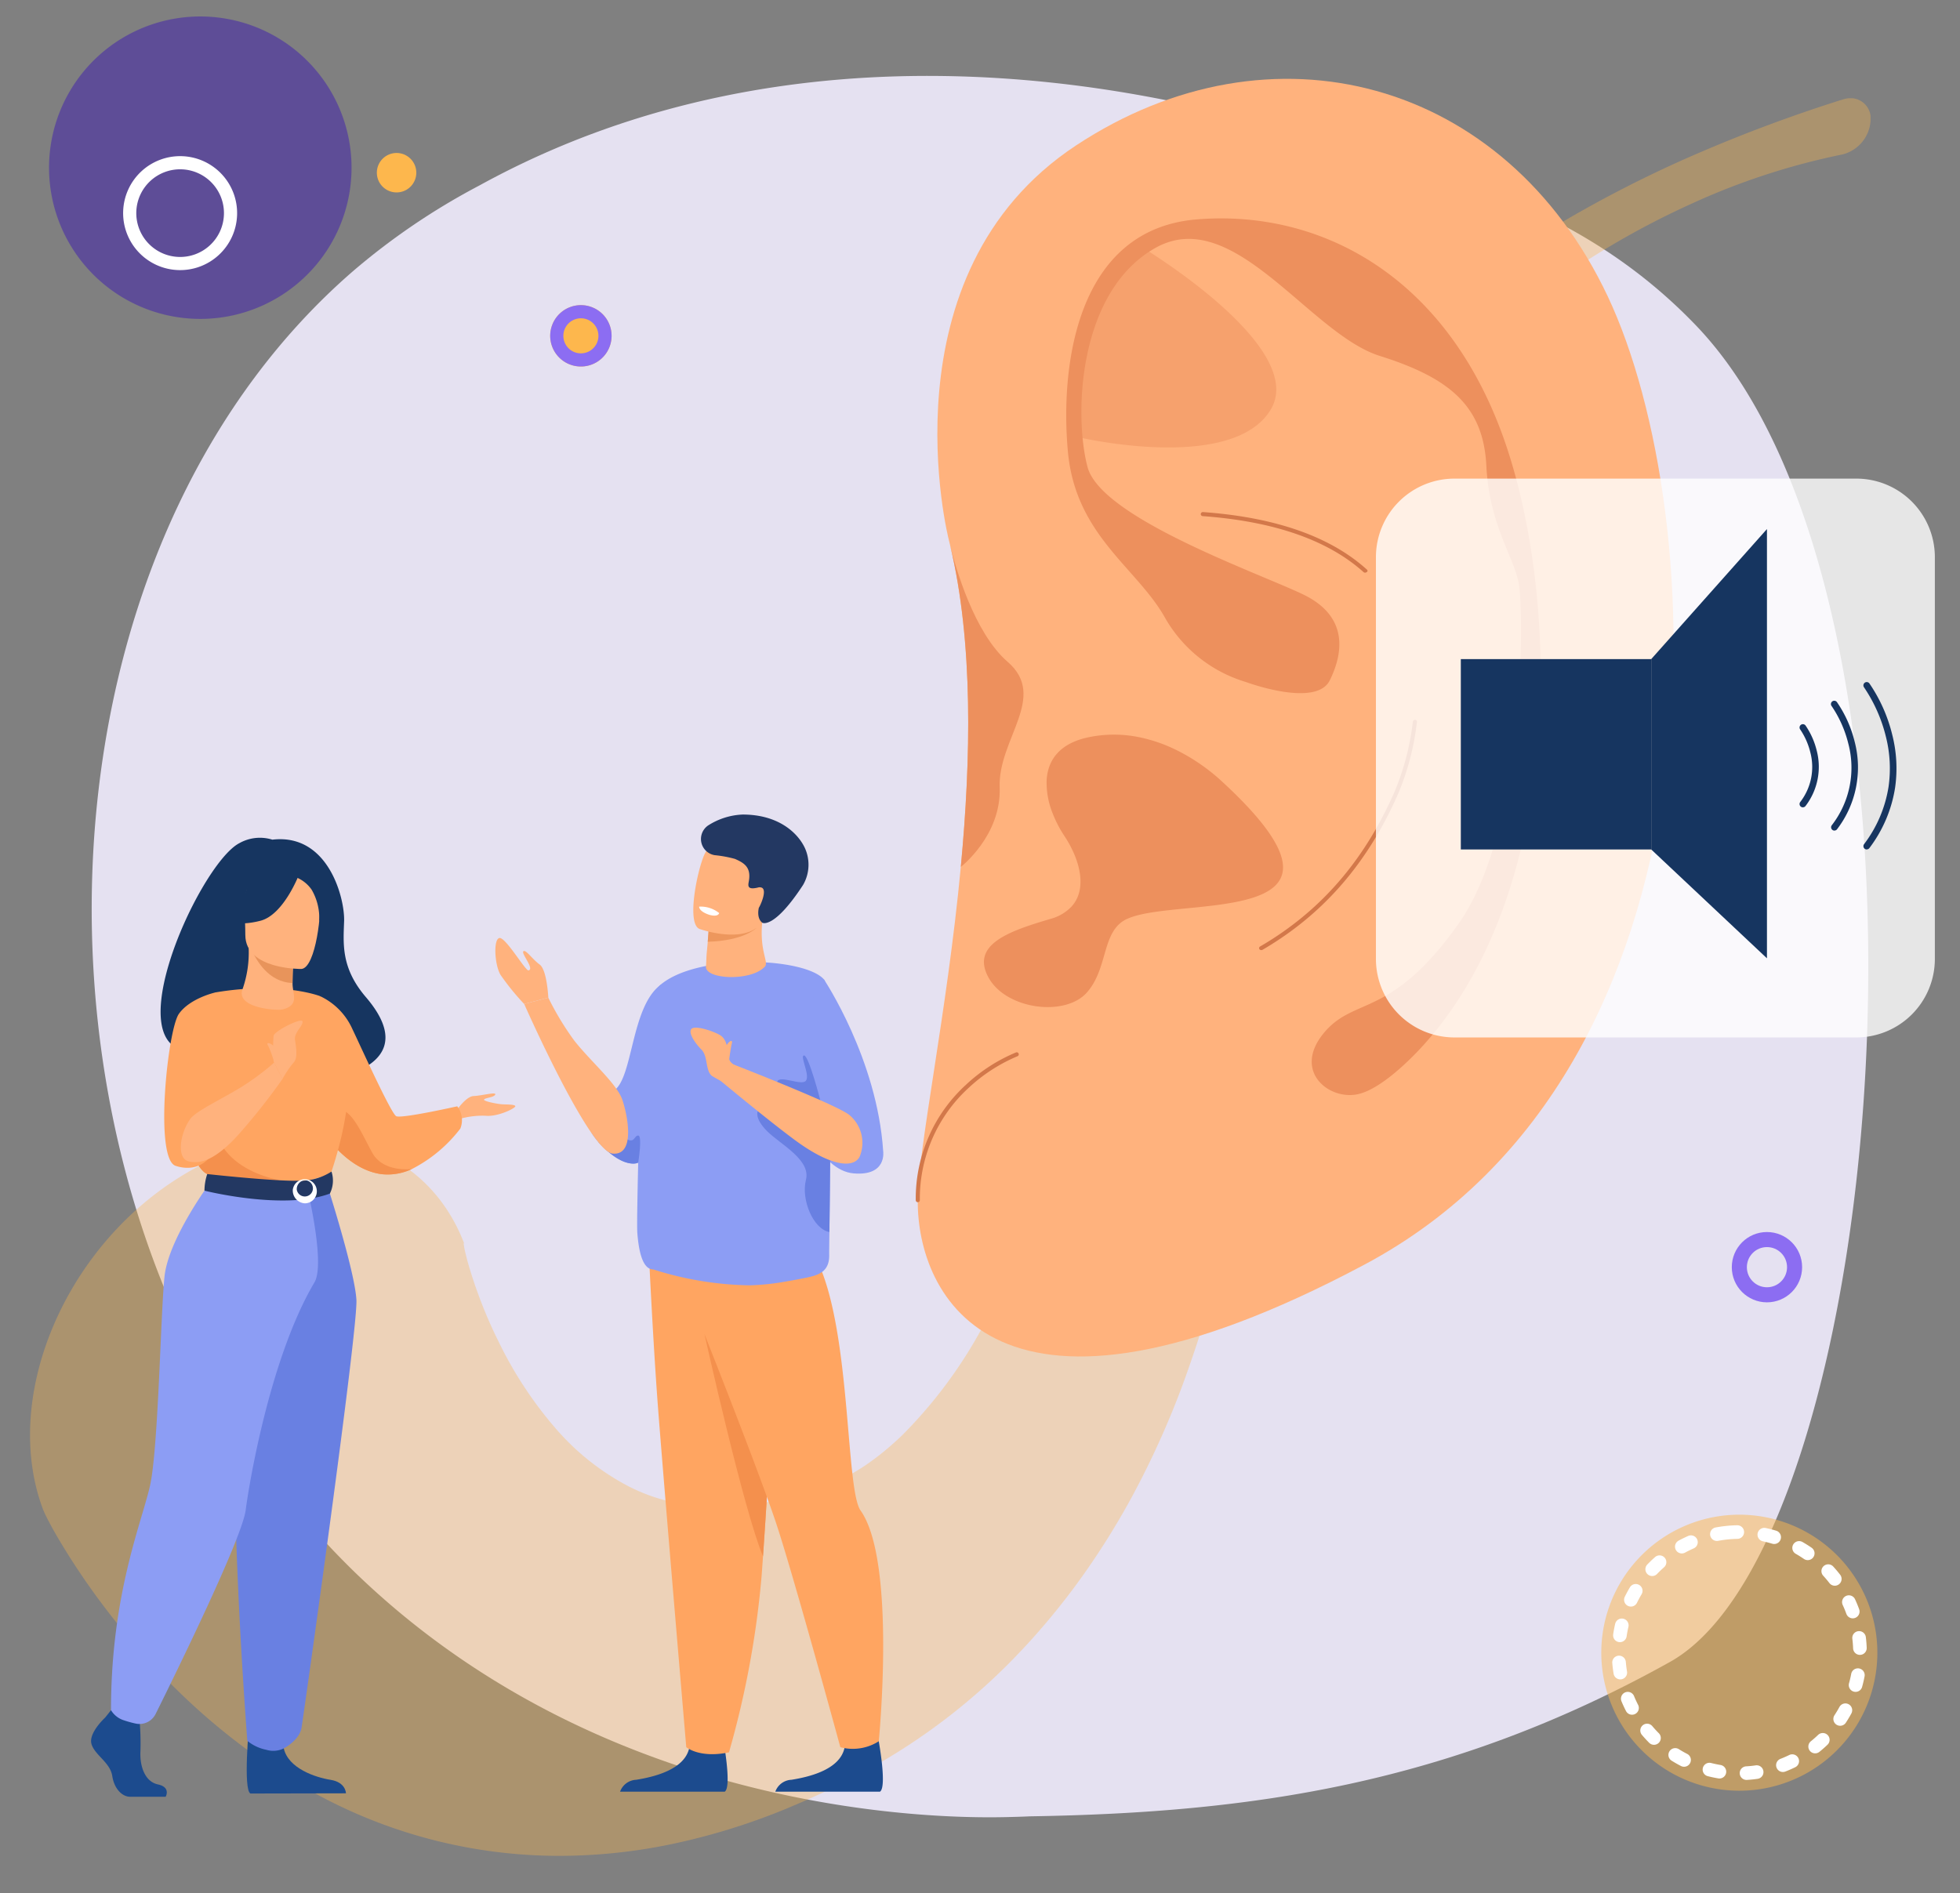 <svg id="Grupo_178974" data-name="Grupo 178974" xmlns="http://www.w3.org/2000/svg" xmlns:xlink="http://www.w3.org/1999/xlink" width="295" height="285" viewBox="0 0 295 285">
  <rect x="0" y="0" width="295" height="285" fill="#808080" stroke="none"/>
  <defs>
    <clipPath id="clip-path">
      <rect id="Rectángulo_102477" data-name="Rectángulo 102477" width="295" height="285" fill="none"/>
    </clipPath>
    <clipPath id="clip-path-3">
      <rect id="Rectángulo_102470" data-name="Rectángulo 102470" width="277.014" height="264.592" transform="translate(4.523 14.789)" fill="none"/>
    </clipPath>
    <clipPath id="clip-path-4">
      <rect id="Rectángulo_102471" data-name="Rectángulo 102471" width="30.757" height="30.407" transform="translate(161.334 36.952)" fill="none"/>
    </clipPath>
    <clipPath id="clip-path-5">
      <rect id="Rectángulo_102472" data-name="Rectángulo 102472" width="84.126" height="84.126" transform="translate(207.09 72.05)" fill="none"/>
    </clipPath>
    <clipPath id="clip-path-6">
      <rect id="Rectángulo_102474" data-name="Rectángulo 102474" width="41.554" height="41.554" transform="translate(241.01 228.019)" fill="none"/>
    </clipPath>
    <clipPath id="clip-path-7">
      <rect id="Rectángulo_102475" data-name="Rectángulo 102475" width="45.543" height="45.543" transform="translate(7.375 2.472)" fill="none"/>
    </clipPath>
  </defs>
  <g id="Grupo_178991" data-name="Grupo 178991" clip-path="url(#clip-path)">
    <g id="Grupo_178990" data-name="Grupo 178990">
      <g id="Grupo_178989" data-name="Grupo 178989" clip-path="url(#clip-path)">
        <path id="Trazado_241723" data-name="Trazado 241723" d="M53.117,40.832a102.531,102.531,0,0,1,19.018-12.9C120.877,1.1,173.169,14.042,189.314,18.324c26.049,6.917,48.092,12.078,65.92,30.638,40.516,42.168,29.254,182.771-3.922,201.245C218.107,268.7,188.094,272.893,155,273.429c-1.313.064-2.289.084-3.145.107-8.28.211-59.538.738-98.354-36.757a124.242,124.242,0,0,1-22.233-29.134C2.718,155.8,8.6,79.441,53.117,40.832" fill="#e5e1f1"/>
        <g id="Grupo_178976" data-name="Grupo 178976" opacity="0.35">
          <g id="Grupo_178975" data-name="Grupo 178975">
            <g id="Grupo_178974-2" data-name="Grupo 178974" clip-path="url(#clip-path-3)">
              <path id="Trazado_241724" data-name="Trazado 241724" d="M277.337,14.978a4.3,4.3,0,0,1,.463-.118,3.047,3.047,0,0,1,3.73,3.421A5.594,5.594,0,0,1,277.3,23.25a104.615,104.615,0,0,0-22.778,7.45A124.136,124.136,0,0,0,232.79,43.351l-1.3.934-1.273.974c-.851.644-1.685,1.315-2.516,1.989q-2.5,2.009-4.879,4.172c-.8.711-1.566,1.463-2.348,2.189s-1.525,1.5-2.286,2.246c-.735.778-1.486,1.529-2.2,2.327s-1.439,1.571-2.12,2.384-1.38,1.606-2.035,2.434c-.329.413-.665.818-.984,1.235l-.949,1.253c-.646.825-1.22,1.69-1.831,2.529-.58.855-1.158,1.709-1.709,2.57-.535.87-1.094,1.724-1.582,2.6-.248.438-.508.869-.749,1.307l-.7,1.313c-.115.221-.237.434-.347.659l-.328.683-.651,1.36c-.4.922-.822,1.831-1.194,2.757a96.956,96.956,0,0,0-6.07,22.848c-1.175,7.816-1.71,15.771-2.252,24.032-.276,4.132-.529,8.338-.886,12.671-.167,2.16-.387,4.363-.62,6.586-.13,1.121-.247,2.236-.4,3.374l-.433,3.315c-1.123,8.486-2.394,17.251-4.258,26.337a187.763,187.763,0,0,1-8.008,28.352,133.1,133.1,0,0,1-6.688,14.991,115.077,115.077,0,0,1-9.444,15.1c-1.836,2.475-3.809,4.909-5.9,7.269-1.045,1.183-2.131,2.338-3.236,3.482-.555.568-1.091,1.12-1.683,1.69s-1.183,1.146-1.787,1.7a93.546,93.546,0,0,1-15.467,11.625c-1.362.813-2.733,1.6-4.122,2.328-.732.392-1.294.669-1.914.995l-1.833.937c-1.226.62-2.476,1.2-3.732,1.772s-2.533,1.1-3.806,1.642a98.321,98.321,0,0,1-15.817,5,82.97,82.97,0,0,1-16.184,2.036A76.489,76.489,0,0,1,43.613,267.74a97.657,97.657,0,0,1-20.8-17.317,117.719,117.719,0,0,1-8.5-10.386c-1.328-1.834-2.612-3.719-3.868-5.7-.627-1-1.252-2.009-1.877-3.087-.313-.539-.624-1.088-.946-1.684l-.494-.937-.264-.532-.155-.327-.215-.493c-6.258-16.563,2.868-38.938,20.38-49.97s36.783-6.548,43.041,10.015l-.088-.167c-.024-.039-.022-.014-.022-.014l-.009.013c-.013.009,0,.073,0,.112a3.075,3.075,0,0,0,.046.345c.038.256.106.555.172.851.138.6.305,1.248.49,1.893.379,1.3.81,2.634,1.284,3.951a70.1,70.1,0,0,0,3.28,7.711A59.715,59.715,0,0,0,83.688,215.1a37.359,37.359,0,0,0,10.781,8.577,27.351,27.351,0,0,0,6.161,2.313,30.188,30.188,0,0,0,6.856.871,38.609,38.609,0,0,0,7.685-.655c.68-.148,1.36-.264,2.054-.424.7-.181,1.393-.327,2.1-.524l2.056-.582c.541-.14,1.085-.315,1.626-.486a30.314,30.314,0,0,0,6.347-3.022c.259-.156.511-.324.765-.489l.815-.567c.545-.392,1.09-.794,1.627-1.225,1.078-.857,2.149-1.79,3.211-2.812A70.18,70.18,0,0,0,147.763,200q1.386-2.421,2.663-5t2.48-5.282c1.6-3.6,3.1-7.338,4.517-11.175,2.839-7.679,5.328-15.724,7.772-24.021l.872-2.978c.282-.96.544-1.94.82-2.918.527-1.97,1.046-3.956,1.54-5.986.994-4.043,1.934-8.2,2.87-12.427,1.89-8.457,3.839-17.257,6.6-26.245a128.236,128.236,0,0,1,11.4-26.877c.619-1.087,1.293-2.156,1.942-3.225.693-1.06,1.35-2.1,2.074-3.163l1.075-1.58c.365-.519.743-1.027,1.114-1.539.733-1.031,1.523-2.009,2.291-3a109.321,109.321,0,0,1,9.984-10.82,146.466,146.466,0,0,1,22.1-17.117,182.9,182.9,0,0,1,23.412-12.577,226.4,226.4,0,0,1,24.03-9.085Z" fill="#fdb74d"/>
            </g>
          </g>
        </g>
        <path id="Trazado_241725" data-name="Trazado 241725" d="M205.327,190.394c-55.732,29.664-67.325,4.42-67.195-9.729.087-8.061,4.4-28.083,6.479-50.163,1.539-16.295,1.885-33.738-1.581-48.3-.152-.628-.239-1-.239-1S132.607,41.27,161.946,21.9,226.5,11.8,241.99,44.629s19.069,116.1-36.663,145.765" fill="#ffb27d"/>
        <path id="Trazado_241726" data-name="Trazado 241726" d="M205.618,86.168a.344.344,0,0,1-.393-.047c-5.372-4.819-13.483-7.644-24.211-8.423a.308.308,0,0,1-.286-.33.316.316,0,0,1,.329-.283c10.949.793,19.222,3.708,24.7,8.683a.217.217,0,0,1-.043.35Z" fill="#d3784a"/>
        <path id="Trazado_241727" data-name="Trazado 241727" d="M212.963,108.364a.29.29,0,0,1,.3.321,39.368,39.368,0,0,1-2.866,10.894c-4.289,9.713-10.334,16.989-18.479,22.24q-.927.6-1.87,1.147a.389.389,0,0,1-.408.006.273.273,0,0,1-.131-.238.286.286,0,0,1,.142-.247q.972-.565,1.934-1.183c8.042-5.187,14.011-12.373,18.251-21.974a38.694,38.694,0,0,0,2.811-10.675.328.328,0,0,1,.309-.291Z" fill="#d3784a"/>
        <g id="Grupo_178979" data-name="Grupo 178979" opacity="0.5">
          <g id="Grupo_178978" data-name="Grupo 178978">
            <g id="Grupo_178977" data-name="Grupo 178977" clip-path="url(#clip-path-4)">
              <path id="Trazado_241728" data-name="Trazado 241728" d="M171.461,36.952s25.6,15.245,19.763,24.762-28.836,4.121-28.836,4.121-1.909-2.3-.589-6.289c1.559-4.706-.232-7.235,1.6-10.891a69.1,69.1,0,0,1,8.058-11.7" fill="#ed905d"/>
            </g>
          </g>
        </g>
        <path id="Trazado_241729" data-name="Trazado 241729" d="M169.621,138.335c-3.871,1.8-2.751,7.341-6.026,11.066s-12.241,2.583-14.857-2.325c-2.23-4.191,1.641-6.26,6.669-7.915.686-.225,1.391-.44,2.106-.656l.566-.168a6.784,6.784,0,0,0,3.2-1.866,4.9,4.9,0,0,0,.625-.856,5.207,5.207,0,0,0,.561-1.437c.036-.16.066-.326.091-.492.329-2.275-.565-4.962-2.036-7.345-.11-.179-.224-.356-.34-.53-.254-.383-.5-.791-.74-1.22a17.287,17.287,0,0,1-.98-2.091,12.3,12.3,0,0,1-.929-5.085c.181-2.942,1.883-5.535,6.41-6.451a18.813,18.813,0,0,1,7.7.052,23.023,23.023,0,0,1,5.284,1.829c.312.15.619.306.917.466a29.348,29.348,0,0,1,4.6,3.051c.514.415.973.815,1.375,1.184q.489.449.948.883.687.646,1.307,1.262c20.276,20.068-8.961,15.174-16.437,18.644" fill="#ed905d"/>
        <path id="Trazado_241730" data-name="Trazado 241730" d="M214.645,156.881c21.283-24.106,20.107-68.638,11.2-92.192s-27.477-33.156-45.713-31.662-20.572,22.3-19.4,34.977S171.194,85.485,175.406,93.1a20.891,20.891,0,0,0,12.11,9.567s10.562,3.946,12.632-.253,2.783-9.67-4.039-12.941-30.363-11.5-32.419-19.153-1.523-26.393,10.214-33,23.165,12.923,33.759,16.255,15.6,7.59,16.049,16.543,4.193,13.768,4.9,17.806,1.131,36.682-9.073,51.118-15.758,10.858-20.369,16.563.9,10.1,5.262,9.1,10.211-7.819,10.211-7.819" fill="#ed905d"/>
        <path id="Trazado_241731" data-name="Trazado 241731" d="M138.121,180.979a.307.307,0,0,1-.291-.307,23.187,23.187,0,0,1,7.573-17.386,25.1,25.1,0,0,1,7.528-4.859.308.308,0,0,1,.212.578,24.93,24.93,0,0,0-7.341,4.75,22.585,22.585,0,0,0-7.357,16.919.309.309,0,0,1-.309.306h-.015" fill="#d3784a"/>
        <path id="Trazado_241732" data-name="Trazado 241732" d="M150.462,118.541c.26,7.259-5.85,11.961-5.85,11.961,1.538-16.295,1.885-33.738-1.582-48.3.78,3.142,3.553,13.044,8.646,17.443,6.088,5.287-1.495,11.636-1.214,18.895" fill="#ed905d"/>
        <g id="Grupo_178982" data-name="Grupo 178982" opacity="0.8">
          <g id="Grupo_178981" data-name="Grupo 178981">
            <g id="Grupo_178980" data-name="Grupo 178980" clip-path="url(#clip-path-5)">
              <path id="Trazado_241733" data-name="Trazado 241733" d="M279.427,156.176H218.88a11.824,11.824,0,0,1-11.789-11.789V83.84A11.824,11.824,0,0,1,218.88,72.05h60.547a11.824,11.824,0,0,1,11.789,11.79v60.547a11.824,11.824,0,0,1-11.789,11.789" fill="#fff"/>
            </g>
          </g>
        </g>
        <rect id="Rectángulo_102473" data-name="Rectángulo 102473" width="28.657" height="28.657" transform="translate(219.869 99.221)" fill="#163560"/>
        <path id="Trazado_241734" data-name="Trazado 241734" d="M265.945,79.643,248.526,99.221v28.657l17.419,16.385Z" fill="#163560"/>
        <path id="Trazado_241735" data-name="Trazado 241735" d="M271.352,121.536a.5.5,0,0,1-.4-.8,8.617,8.617,0,0,0,1.514-7.5,10.6,10.6,0,0,0-1.514-3.419.5.5,0,1,1,.8-.6A11.478,11.478,0,0,1,273.436,113a9.7,9.7,0,0,1-1.682,8.331.5.5,0,0,1-.4.2" fill="#163560"/>
        <path id="Trazado_241736" data-name="Trazado 241736" d="M276.1,125.036a.5.5,0,0,1-.4-.8,14.143,14.143,0,0,0,2.495-12.273,17.518,17.518,0,0,0-2.495-5.643.5.5,0,1,1,.8-.594,18.111,18.111,0,0,1,2.654,5.962,15.31,15.31,0,0,1-2.654,13.143.5.5,0,0,1-.4.2" fill="#163560"/>
        <path id="Trazado_241737" data-name="Trazado 241737" d="M280.963,127.878a.5.5,0,0,1-.4-.8,19.227,19.227,0,0,0,3.683-8.638,19.489,19.489,0,0,0-.4-7.543,22.978,22.978,0,0,0-3.285-7.419.5.5,0,0,1,.8-.6,23.552,23.552,0,0,1,3.443,7.739,20.488,20.488,0,0,1,.429,7.942,20.193,20.193,0,0,1-3.872,9.109.5.5,0,0,1-.4.2" fill="#163560"/>
        <path id="Trazado_241738" data-name="Trazado 241738" d="M99.3,165.96s-.508,7.893-3.24,9.064a1.77,1.77,0,0,1-.655.143c-2.089.054-4.312-2.086-5.353-3.27-.223-.252-.39-.458-.493-.594-1.333-1.754-1.956-3.652,2.911-7.169,2.8-2.024,2.513-12.356,6.83-15.781,2.865-2.273,0,17.607,0,17.607" fill="#8c9df4"/>
        <path id="Trazado_241739" data-name="Trazado 241739" d="M82.527,150.189s-.193-4.189-1.3-4.988-2.112-2.337-2.458-1.99,1.743,2.689.771,2.869c-.461.086-3.487-5.106-4.395-4.87s-.7,4.007.178,5.528a37.027,37.027,0,0,0,3.569,4.4Z" fill="#ffb27d"/>
        <path id="Trazado_241740" data-name="Trazado 241740" d="M93.328,269.715h15.755c1.129-.765-.305-8.25-.305-8.25s-4.3-1.631-5.042,1.687-5.477,4.369-7.981,4.774a2.7,2.7,0,0,0-2.427,1.789" fill="#1c4b8e"/>
        <path id="Trazado_241741" data-name="Trazado 241741" d="M117.353,192.14s-.5,9.191-1.118,19.84c-.447,7.637-.957,16.024-1.393,22.306-.058.833-.116,1.63-.171,2.383-.015.233-.033.465-.051.7a140.015,140.015,0,0,1-4.9,26.424c-4.429.933-6.43-.774-6.43-.774s-3.052-35.77-4.182-50.2c-.832-10.62-1.541-26.082-1.541-26.082Z" fill="#ffa561"/>
        <path id="Trazado_241742" data-name="Trazado 241742" d="M116.235,211.98c-.448,7.636-.957,16.024-1.394,22.305-2.9-6.831-8.812-33.455-8.812-33.455Z" fill="#f4904d"/>
        <path id="Trazado_241743" data-name="Trazado 241743" d="M116.694,269.715h15.755c1.129-.765-.305-8.25-.305-8.25s-4.3-1.631-5.042,1.687-5.477,4.369-7.981,4.774a2.7,2.7,0,0,0-2.427,1.789" fill="#1c4b8e"/>
        <path id="Trazado_241744" data-name="Trazado 241744" d="M101.846,190.311s11.251,28,14.847,38.621c2.562,7.562,9.788,34.089,9.788,34.089a7.261,7.261,0,0,0,5.782-.892s2.688-27.1-2.742-34.744c-2.88-4.054-.715-42.146-12.4-42.472s-15.279,5.4-15.279,5.4" fill="#ffa561"/>
        <path id="Trazado_241745" data-name="Trazado 241745" d="M124.96,173.447c-.018,2.831-.048,5.525-.076,7.856-.018,1.578-.037,2.99-.051,4.165-.022,1.791-.036,3.034-.029,3.48.031,2.41-1.509,2.955-3.1,3.321,0,0-1.466.316-3.317.63a36.416,36.416,0,0,1-5.545.593A50,50,0,0,1,98.332,191.1c-1.487,0-2.164-2.3-2.407-5.508-.165-2.173.5-23.841.589-29.252a14.12,14.12,0,0,1,2.783-7.99c5.517-4.878,21.8-4.264,24.724-.9.725.831.935,8.854.96,17.641.007,2.776,0,5.627-.021,8.352" fill="#8c9df4"/>
        <path id="Trazado_241746" data-name="Trazado 241746" d="M115.11,145.524c-2.078,2.252-9.058,1.918-8.851-.047.028-.243.074-1.682.1-1.9.017-.179.035-.354.049-.519.047-.484.086-.913.118-1.283.093-1.078.122-1.662.122-1.662h.007c.2-.056,4.688-1.33,6.921-1.859a3.586,3.586,0,0,1,1.237-.2c-.685,5.014.981,6.741.3,7.48" fill="#ffb27d"/>
        <path id="Trazado_241747" data-name="Trazado 241747" d="M113.81,139.729s-1.874,1.9-7.288,2.041c.094-1.077.124-1.662.124-1.662h.007c.2-.056,4.687-1.33,6.92-1.858.392.161-.128,1.209.237,1.479" fill="#ed975d"/>
        <path id="Trazado_241748" data-name="Trazado 241748" d="M105.273,139.841a16.963,16.963,0,0,0,3.118.727c2.554.345,5.914.141,6.969-2.95,1.778-5.2,4.05-8.323-1.182-10.447-2.8-1.138-4.591-1.2-5.809-.764a4.213,4.213,0,0,0-2.153,1.863c-1.015,1.593-3.058,10.66-.943,11.571" fill="#ffb27d"/>
        <path id="Trazado_241749" data-name="Trazado 241749" d="M106.61,124.243a2.468,2.468,0,0,0,.943,4.491,18.079,18.079,0,0,1,3.067.564c1.3.578,2.419,1.19,2.112,3.209-.1.686-.439,1.522,1.328,1.108a.856.856,0,0,1,.642.037c.733.435-.2,2.543-.487,3,0,0-.406,1.509.5,2.244.109.088,1.882.862,6.153-5.673a6.072,6.072,0,0,0,.275-5.563c-1.035-2.226-3.924-5.04-9.365-5.04a10.375,10.375,0,0,0-5.164,1.623" fill="#233862"/>
        <path id="Trazado_241750" data-name="Trazado 241750" d="M105.234,136.482s-.11.674,1.456,1.211c0,0,1.315.452,1.555-.239a4.461,4.461,0,0,0-3.011-.972" fill="#fff"/>
        <path id="Trazado_241751" data-name="Trazado 241751" d="M124.02,147.454s8.007,11.964,8.908,25.845c0,0,.607,3.778-4.454,3.34s-8.668-8.744-8.835-15.782,4.381-13.4,4.381-13.4" fill="#8c9df4"/>
        <path id="Trazado_241752" data-name="Trazado 241752" d="M124.96,173.447c-.018,2.831-.048,5.525-.076,7.856-.018,1.578-.037,2.99-.051,4.165-2.441-.442-4.289-4.894-3.53-7.86.774-3.026-3.871-5.349-5.842-7.32s-1.414-3.018-1.414-3.018Z" fill="#6980e2"/>
        <path id="Trazado_241753" data-name="Trazado 241753" d="M123.462,165.622s-1.738-6.736-2.441-6.736.938,2.956.281,3.8-4.023-.946-4.334.184,6.878,4.169,6.494,2.751" fill="#6980e2"/>
        <path id="Trazado_241754" data-name="Trazado 241754" d="M113.445,161.6s-3.458-.963-3.69-2.174-.244-2.929-1.384-3.6-3.826-1.509-4.312-.923.524,2.1,1.524,3.109.552,3.175,1.588,3.967a36.488,36.488,0,0,0,4.7,2.35Z" fill="#ffb27d"/>
        <path id="Trazado_241755" data-name="Trazado 241755" d="M109.755,159.43s.241-1.772.393-2.362-.3-.342-.49-.119a1.818,1.818,0,0,0-.49,1.432,2.046,2.046,0,0,0,.587,1.049" fill="#ffb27d"/>
        <path id="Trazado_241756" data-name="Trazado 241756" d="M109.76,159.992s15.766,6.12,18.018,7.809a5.448,5.448,0,0,1,1.6,6.34c-.966,1.811-4.468,1.375-9.734-2.515-4.167-3.079-11.263-8.986-11.263-8.986Z" fill="#ffb27d"/>
        <path id="Trazado_241757" data-name="Trazado 241757" d="M96.057,175.022h0a1.775,1.775,0,0,1-.655.144c-2.089.053-4.312-2.086-5.353-3.27,1.209-.686,3.222-1.077,4.087-.529,1.407.891,1.266-.423,1.921-.423s0,4.077,0,4.077" fill="#6980e2"/>
        <path id="Trazado_241758" data-name="Trazado 241758" d="M78.894,151.135s9.806,22.236,13.331,22.529,2.168-6.069,1.417-8.175c-.844-2.369-4.717-5.691-7.17-8.787a42.751,42.751,0,0,1-3.945-6.513Z" fill="#ffb27d"/>
        <path id="Trazado_241759" data-name="Trazado 241759" d="M31.284,157.962c-.534-1.03,11.656-4.741,11.85,5.429,0,0,22.836-.562,11.932-13.29-3.775-4.407-3.386-8.05-3.273-11.442s-2.351-13.25-10.8-12.257a6.293,6.293,0,0,0-4.976.532c-6.283,3.26-20.357,34.778-4.729,31.028" fill="#163560"/>
        <path id="Trazado_241760" data-name="Trazado 241760" d="M68.619,167.3s1.486-2.263,2.685-2.307,3.416-.666,3.239-.222-1.553.488-1.686.754,2.041.666,2.662.71,2.085,0,2.041.311-2.639,1.6-4.47,1.42a12.409,12.409,0,0,0-4.094.532Z" fill="#ffb27d"/>
        <path id="Trazado_241761" data-name="Trazado 241761" d="M47.121,168.029a22.262,22.262,0,0,0,2.274,3.438c1.766,2.213,4.49,4.769,7.909,5.273a8.48,8.48,0,0,0,4.7-.763h.006a21.432,21.432,0,0,0,7.276-6.084,3.414,3.414,0,0,0-.466-3.35s-8.387,1.886-9.185,1.487-5.709-11.293-6.594-13.108a9.945,9.945,0,0,0-4.863-4.962Z" fill="#ffa561"/>
        <path id="Trazado_241762" data-name="Trazado 241762" d="M49.394,171.468c1.766,2.212,4.49,4.768,7.91,5.273a8.492,8.492,0,0,0,4.7-.763c-.163.021-4.311.534-5.964-2.424-1.686-3.018-3.51-7.81-6.015-6.212-1.081.689-1.033,2.4-.63,4.126" fill="#f4904d"/>
        <path id="Trazado_241763" data-name="Trazado 241763" d="M15.833,258.554s-2.559,2.335-2.06,4,2.809,2.765,3.121,4.793,1.56,3.134,2.684,3.134h5.356s.827-1.427-1.17-1.857-2.751-2.813-2.626-5.026a38.981,38.981,0,0,0-.187-5.162l-4.244-.983Z" fill="#1c4b8e"/>
        <path id="Trazado_241764" data-name="Trazado 241764" d="M37.492,259.546s-.921,9.893.2,10.446l14.377-.029s0-1.659-2.309-2.028S43.4,266.214,42.71,263.2s-5.218-3.657-5.218-3.657" fill="#1c4b8e"/>
        <path id="Trazado_241765" data-name="Trazado 241765" d="M26.432,161.356s2-2.375,2.21,1.25c.142,2.4.363,11.016.708,11.813.865,2,1.841,2.321,1.841,2.321l7.549,1.85,2.654.65,8.37-2.5s3.813-10.641,2.282-16.631a46.02,46.02,0,0,0-3.87-10.15s-5.674-2.24-15.723-.567Z" fill="#ffa561"/>
        <path id="Trazado_241766" data-name="Trazado 241766" d="M28.642,168.982a23.458,23.458,0,0,0,.708,5.436c.865,2,1.841,2.322,1.841,2.322l7.549,1.85,3.279-.963s-10.945-1.659-9.732-11.076Z" fill="#f4904d"/>
        <path id="Trazado_241767" data-name="Trazado 241767" d="M49.232,178.355s4.145,12.9,4.411,17.295-7.923,62.4-8.253,64.428c-.31,1.908-2.68,3.124-2.68,3.124a3.585,3.585,0,0,1-2.644.205,6.541,6.541,0,0,1-2.84-1.34S34,220.7,36,205.915a233.959,233.959,0,0,0,2.02-27.56Z" fill="#6980e2"/>
        <path id="Trazado_241768" data-name="Trazado 241768" d="M31.67,177.971s-6.323,8.484-6.913,14.219-.924,25.88-2.18,31.47-5.87,16.35-5.87,33.788a3.478,3.478,0,0,0,1.96,1.532,15.96,15.96,0,0,0,1.725.477,2.71,2.71,0,0,0,3.031-1.439c3.12-6.281,13.056-26.538,13.566-30.743.36-2.976,3.5-22.67,10.341-34.227,1.643-2.774-1.008-13.808-1.008-13.808Z" fill="#8c9df4"/>
        <path id="Trazado_241769" data-name="Trazado 241769" d="M49.894,176.364a8.692,8.692,0,0,1-4.97,1.383c-3.948.079-13.733-1.007-13.733-1.007a8.085,8.085,0,0,0-.417,2.5s11.95,3.015,18.874.441a4.377,4.377,0,0,0,.246-3.314" fill="#233862"/>
        <path id="Trazado_241770" data-name="Trazado 241770" d="M44.07,179.11a1.815,1.815,0,1,1,1.8,2.039,1.933,1.933,0,0,1-1.8-2.039m.6,0a1.224,1.224,0,1,0,1.205-1.442,1.341,1.341,0,0,0-1.205,1.442" fill="#fff"/>
        <path id="Trazado_241771" data-name="Trazado 241771" d="M36.529,148.843a16.7,16.7,0,0,0,.9-6.1l.379.074,6.372,1.262s-.145,2.006-.149,3.9v.047c-.008,1.641,1.108,3.287-1.524,3.938-.813.2-7.172-.207-5.973-3.114" fill="#ffb27d"/>
        <path id="Trazado_241772" data-name="Trazado 241772" d="M44.175,144.077s-.145,2.005-.149,3.9c-3.566-.1-5.451-3.354-6.224-5.157Z" fill="#e8945b"/>
        <path id="Trazado_241773" data-name="Trazado 241773" d="M45.366,145.866s-8.437.139-8.443-5.116-1.1-8.777,4.288-9.088,6.436,1.693,6.864,3.447-.514,10.585-2.709,10.757" fill="#ffb27d"/>
        <path id="Trazado_241774" data-name="Trazado 241774" d="M45.053,131.533s-2.31,6.166-5.855,7.077-5.083-.038-5.083-.038a10.038,10.038,0,0,0,3.283-5.931s5.913-4.043,7.655-1.108" fill="#163560"/>
        <path id="Trazado_241775" data-name="Trazado 241775" d="M44.481,132.033a5.23,5.23,0,0,1,2.418,1.89,8.491,8.491,0,0,1,1.14,4.824s1.741-4.19-.215-6.561c-2.074-2.514-3.343-.153-3.343-.153" fill="#163560"/>
        <path id="Trazado_241776" data-name="Trazado 241776" d="M32.453,149.392s-3.844.845-5.533,3.238-3.721,21.819-.488,22.875,6.893-.493,7.034-8.165a168.956,168.956,0,0,0-1.013-17.948" fill="#ffa561"/>
        <path id="Trazado_241777" data-name="Trazado 241777" d="M41.262,159.966a38.181,38.181,0,0,1-4.946,3.679c-3.135,1.926-6.873,3.622-7.714,4.846-1.571,2.284-2,5.855-.262,6.323s4.024-.11,7.569-4.032a94.364,94.364,0,0,0,6.614-8.362Z" fill="#ffb27d"/>
        <path id="Trazado_241778" data-name="Trazado 241778" d="M41.262,159.966a19.412,19.412,0,0,1-.081-4.072c.265-.762,4.294-2.791,4.358-2.111s-1.31,1.666-1.137,2.782c.195,1.254.426,2.776-.232,3.418a14.774,14.774,0,0,0-1.647,2.437Z" fill="#ffb27d"/>
        <path id="Trazado_241779" data-name="Trazado 241779" d="M41.262,159.966a13.069,13.069,0,0,0-.935-2.605c-.422-.619.735-.3,1.1.452a3.583,3.583,0,0,1-.162,2.153" fill="#ffb27d"/>
        <circle id="Elipse_6219" data-name="Elipse 6219" cx="4.158" cy="4.158" r="4.158" transform="translate(261.787 186.602)" fill="none" stroke="#8c6df2" stroke-width="2.268"/>
        <g id="Grupo_178985" data-name="Grupo 178985" opacity="0.5">
          <g id="Grupo_178984" data-name="Grupo 178984">
            <g id="Grupo_178983" data-name="Grupo 178983" clip-path="url(#clip-path-6)">
              <path id="Trazado_241780" data-name="Trazado 241780" d="M282.456,246.693a20.776,20.776,0,1,0-18.565,22.773,20.775,20.775,0,0,0,18.565-22.773" fill="#fdb74d"/>
            </g>
          </g>
        </g>
        <path id="Trazado_241781" data-name="Trazado 241781" d="M259.948,230.727a18.162,18.162,0,1,1-16.23,19.908A18.163,18.163,0,0,1,259.948,230.727Z" fill="none" stroke="#fff" stroke-linecap="round" stroke-width="2.046" stroke-dasharray="1.535 4.093"/>
        <g id="Grupo_178988" data-name="Grupo 178988" opacity="0.7" style="isolation: isolate">
          <g id="Grupo_178987" data-name="Grupo 178987">
            <g id="Grupo_178986" data-name="Grupo 178986" clip-path="url(#clip-path-7)">
              <path id="Trazado_241782" data-name="Trazado 241782" d="M38.053,46.592A22.765,22.765,0,1,1,51.494,17.337,22.765,22.765,0,0,1,38.053,46.592" fill="#5038a1"/>
            </g>
          </g>
        </g>
        <path id="Trazado_241783" data-name="Trazado 241783" d="M29.746,39.2a7.588,7.588,0,1,1,4.48-9.752A7.589,7.589,0,0,1,29.746,39.2Z" fill="none" stroke="#fff" stroke-width="1.98"/>
        <path id="Trazado_241784" data-name="Trazado 241784" d="M89.035,54.886a4.619,4.619,0,1,1,2.727-5.936,4.619,4.619,0,0,1-2.727,5.936" fill="#fdb74d"/>
        <path id="Trazado_241785" data-name="Trazado 241785" d="M88.691,53.958a3.629,3.629,0,1,1,2.143-4.664,3.629,3.629,0,0,1-2.143,4.664" fill="#fdb74d"/>
        <path id="Trazado_241786" data-name="Trazado 241786" d="M88.691,53.958a3.629,3.629,0,1,1,2.143-4.664A3.629,3.629,0,0,1,88.691,53.958Z" fill="none" stroke="#8c6df2" stroke-width="1.98"/>
        <path id="Trazado_241787" data-name="Trazado 241787" d="M60.72,28.783a2.969,2.969,0,1,1,1.753-3.817,2.969,2.969,0,0,1-1.753,3.817" fill="#fdb74d"/>
      </g>
    </g>
  </g>
</svg>
